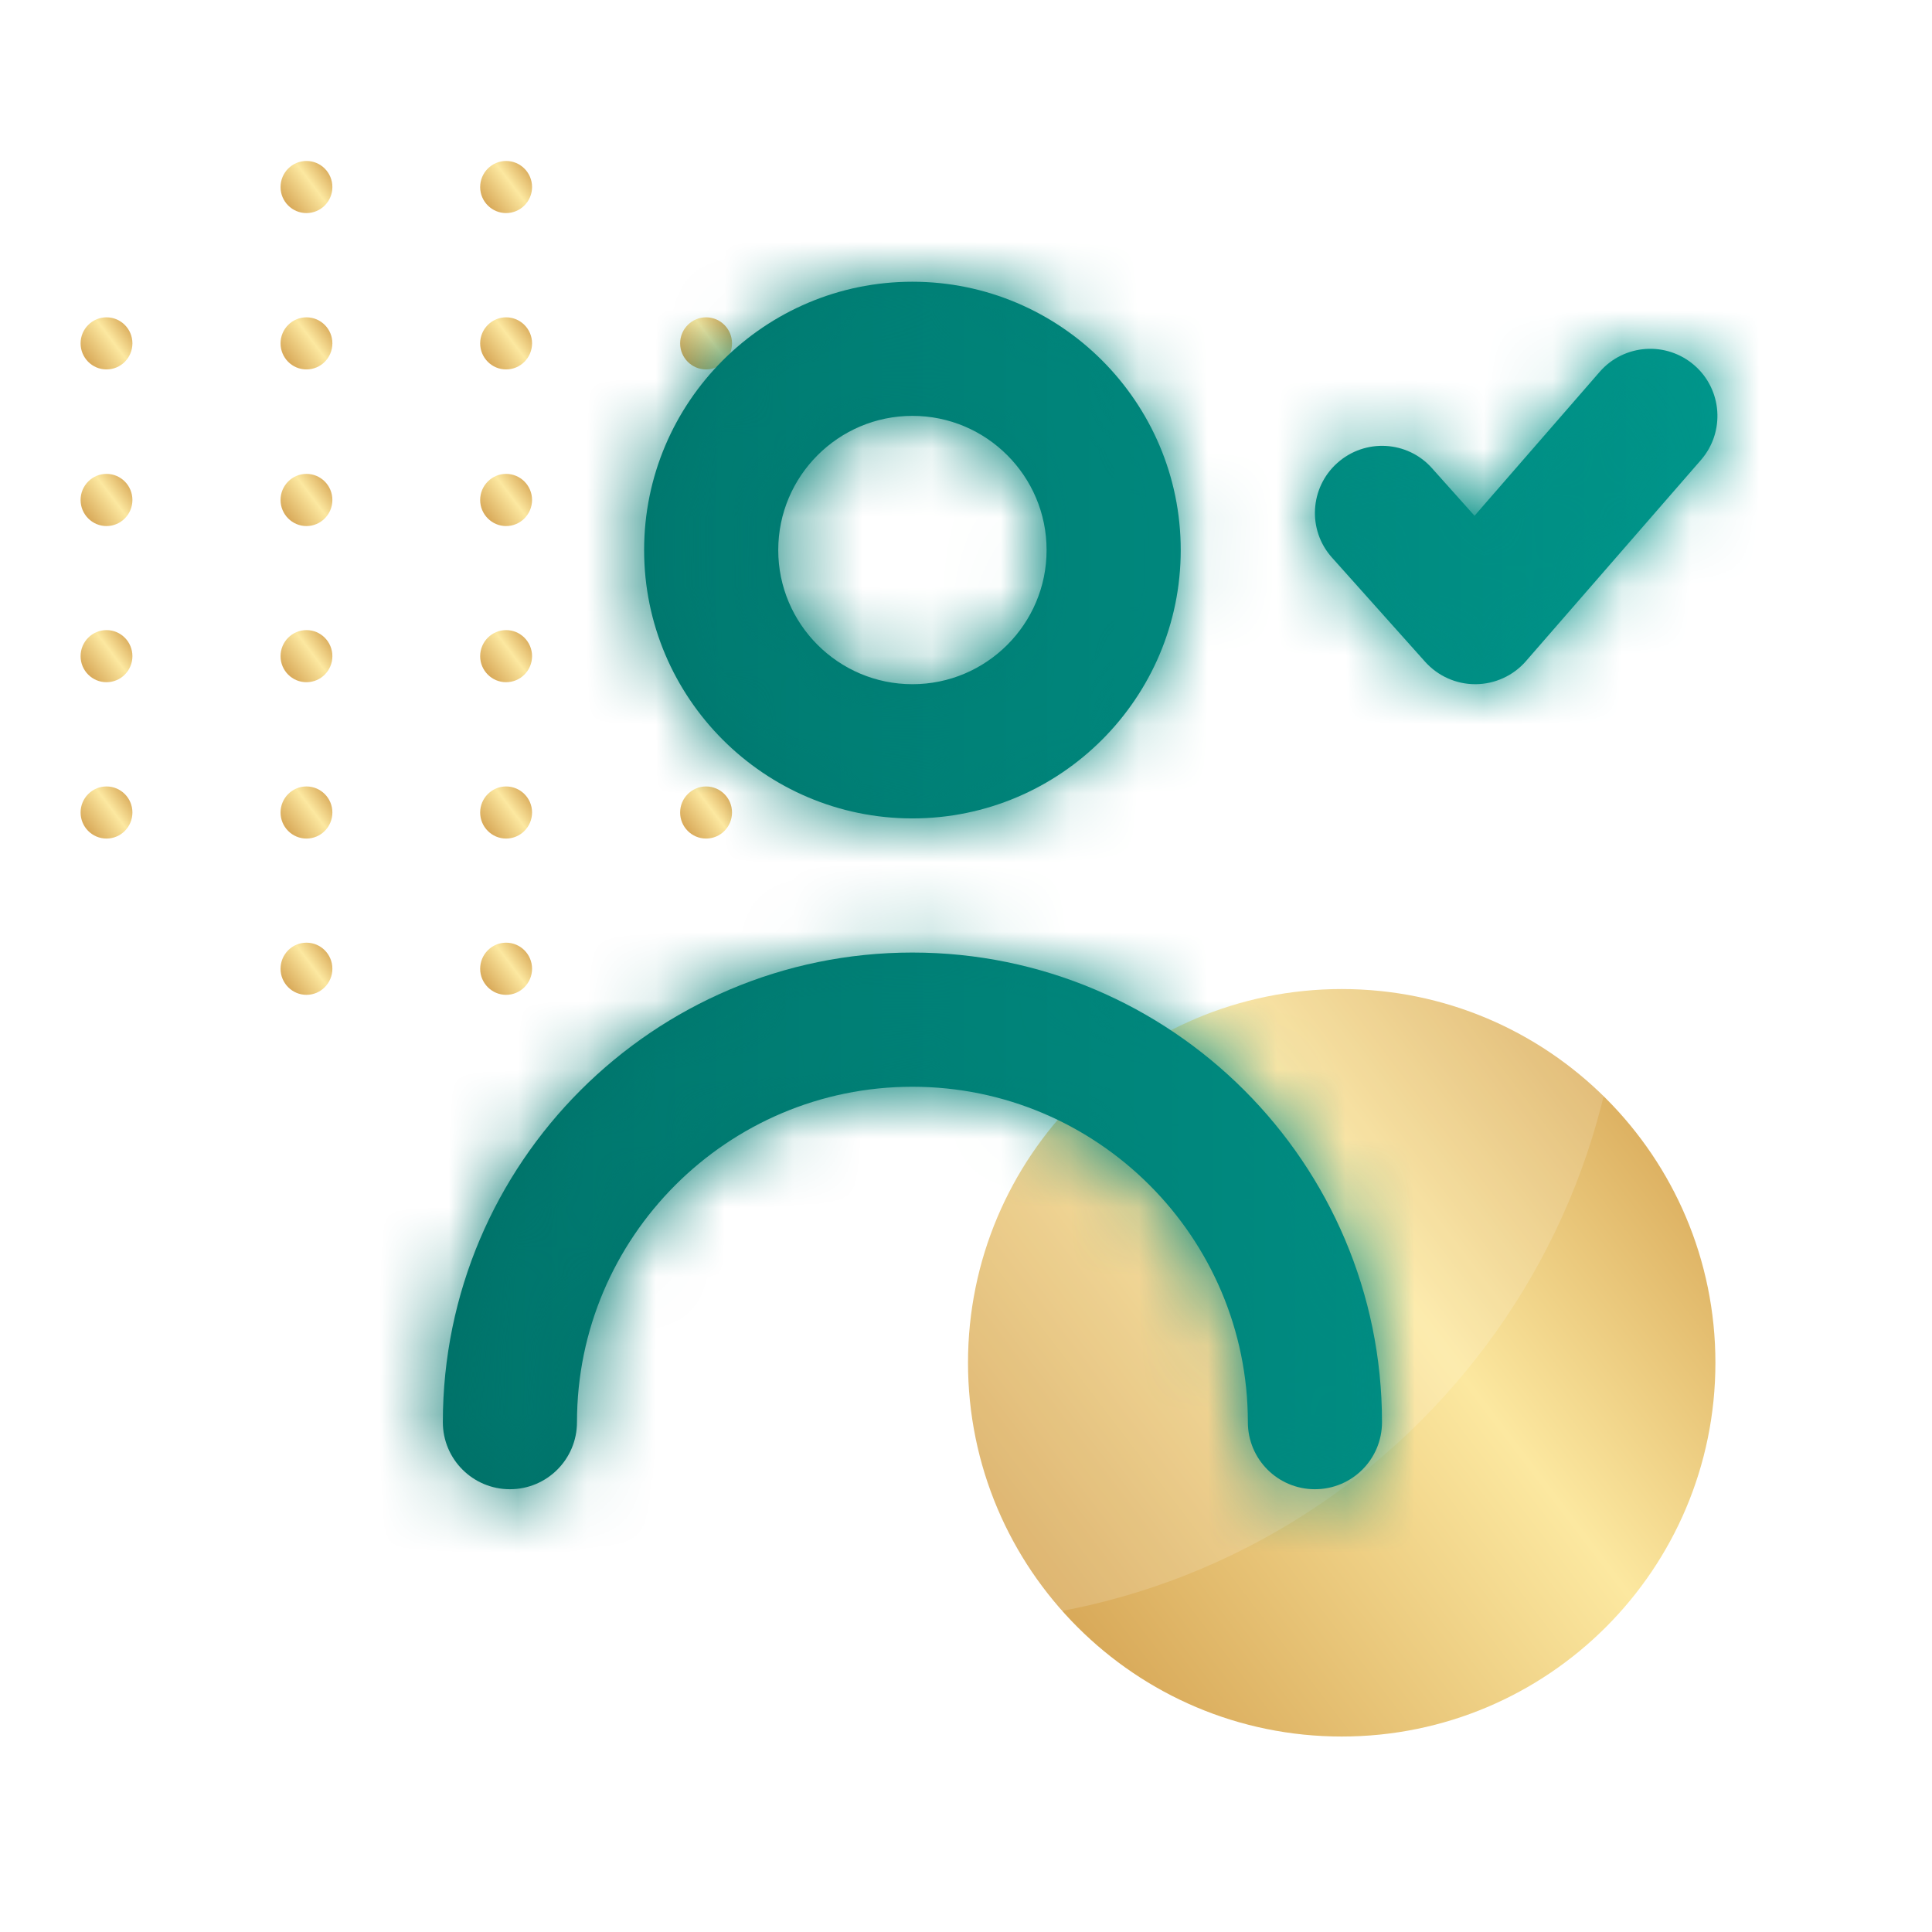 <svg width="28" height="28" viewBox="0 0 28 28" fill="none" xmlns="http://www.w3.org/2000/svg">
  <path d="M24.861 19.75C24.861 22.742 22.436 25.167 19.445 25.167C16.454 25.167 14.029 22.742 14.029 19.75C14.029 16.759 16.454 14.334 19.445 14.334C22.436 14.334 24.861 16.759 24.861 19.75Z" fill="url(#paint0_linear_72_40106)"/>
  <g filter="url(#filter0_b_72_40106)">
    <path d="M23.525 13.511C23.525 19.041 19.043 23.523 13.513 23.523C7.984 23.523 3.501 19.041 3.501 13.511C3.501 7.982 7.984 3.499 13.513 3.499C19.043 3.499 23.525 7.982 23.525 13.511Z" fill="white" fill-opacity="0.15"/>
  </g>
  <path d="M1.919 4.976C1.919 5.185 1.751 5.354 1.544 5.354C1.336 5.354 1.168 5.185 1.168 4.976C1.168 4.768 1.336 4.599 1.544 4.599C1.751 4.599 1.919 4.768 1.919 4.976Z" fill="url(#paint1_linear_72_40106)"/>
  <path d="M4.817 2.711C4.817 2.919 4.649 3.088 4.442 3.088C4.234 3.088 4.066 2.919 4.066 2.711C4.066 2.502 4.234 2.333 4.442 2.333C4.649 2.333 4.817 2.502 4.817 2.711Z" fill="url(#paint2_linear_72_40106)"/>
  <path d="M7.711 2.711C7.711 2.919 7.542 3.088 7.335 3.088C7.128 3.088 6.959 2.919 6.959 2.711C6.959 2.502 7.128 2.333 7.335 2.333C7.542 2.333 7.711 2.502 7.711 2.711Z" fill="url(#paint3_linear_72_40106)"/>
  <path d="M10.609 4.976C10.609 5.185 10.441 5.354 10.233 5.354C10.026 5.354 9.857 5.185 9.857 4.976C9.857 4.768 10.026 4.599 10.233 4.599C10.441 4.599 10.609 4.768 10.609 4.976Z" fill="url(#paint4_linear_72_40106)"/>
  <path d="M1.919 7.246C1.919 7.454 1.751 7.624 1.544 7.624C1.336 7.624 1.168 7.454 1.168 7.246C1.168 7.037 1.336 6.868 1.544 6.868C1.751 6.868 1.919 7.037 1.919 7.246Z" fill="url(#paint5_linear_72_40106)"/>
  <path d="M4.817 4.976C4.817 5.185 4.649 5.354 4.442 5.354C4.234 5.354 4.066 5.185 4.066 4.976C4.066 4.768 4.234 4.599 4.442 4.599C4.649 4.599 4.817 4.768 4.817 4.976Z" fill="url(#paint6_linear_72_40106)"/>
  <path d="M7.711 4.976C7.711 5.185 7.542 5.354 7.335 5.354C7.128 5.354 6.959 5.185 6.959 4.976C6.959 4.768 7.128 4.599 7.335 4.599C7.542 4.599 7.711 4.768 7.711 4.976Z" fill="url(#paint7_linear_72_40106)"/>
  <path d="M10.609 7.246C10.609 7.454 10.441 7.624 10.233 7.624C10.026 7.624 9.857 7.454 9.857 7.246C9.857 7.037 10.026 6.868 10.233 6.868C10.441 6.868 10.609 7.037 10.609 7.246Z" fill="url(#paint8_linear_72_40106)"/>
  <path d="M1.919 9.51C1.919 9.718 1.751 9.887 1.544 9.887C1.336 9.887 1.168 9.718 1.168 9.51C1.168 9.301 1.336 9.132 1.544 9.132C1.751 9.132 1.919 9.301 1.919 9.51Z" fill="url(#paint9_linear_72_40106)"/>
  <path d="M4.817 7.246C4.817 7.454 4.649 7.624 4.442 7.624C4.234 7.624 4.066 7.454 4.066 7.246C4.066 7.037 4.234 6.868 4.442 6.868C4.649 6.868 4.817 7.037 4.817 7.246Z" fill="url(#paint10_linear_72_40106)"/>
  <path d="M4.817 11.775C4.817 11.984 4.649 12.153 4.442 12.153C4.234 12.153 4.066 11.984 4.066 11.775C4.066 11.567 4.234 11.398 4.442 11.398C4.649 11.398 4.817 11.567 4.817 11.775Z" fill="url(#paint11_linear_72_40106)"/>
  <path d="M7.711 7.246C7.711 7.454 7.542 7.624 7.335 7.624C7.128 7.624 6.959 7.454 6.959 7.246C6.959 7.037 7.128 6.868 7.335 6.868C7.542 6.868 7.711 7.037 7.711 7.246Z" fill="url(#paint12_linear_72_40106)"/>
  <path d="M7.711 11.775C7.711 11.984 7.542 12.153 7.335 12.153C7.128 12.153 6.959 11.984 6.959 11.775C6.959 11.567 7.128 11.398 7.335 11.398C7.542 11.398 7.711 11.567 7.711 11.775Z" fill="url(#paint13_linear_72_40106)"/>
  <path d="M10.609 9.51C10.609 9.718 10.441 9.887 10.233 9.887C10.026 9.887 9.857 9.718 9.857 9.51C9.857 9.301 10.026 9.132 10.233 9.132C10.441 9.132 10.609 9.301 10.609 9.51Z" fill="url(#paint14_linear_72_40106)"/>
  <path d="M1.919 11.775C1.919 11.984 1.751 12.153 1.544 12.153C1.336 12.153 1.168 11.984 1.168 11.775C1.168 11.567 1.336 11.398 1.544 11.398C1.751 11.398 1.919 11.567 1.919 11.775Z" fill="url(#paint15_linear_72_40106)"/>
  <path d="M4.817 9.51C4.817 9.718 4.649 9.887 4.442 9.887C4.234 9.887 4.066 9.718 4.066 9.51C4.066 9.301 4.234 9.132 4.442 9.132C4.649 9.132 4.817 9.301 4.817 9.51Z" fill="url(#paint16_linear_72_40106)"/>
  <path d="M4.817 14.04C4.817 14.248 4.649 14.418 4.442 14.418C4.234 14.418 4.066 14.248 4.066 14.04C4.066 13.831 4.234 13.662 4.442 13.662C4.649 13.662 4.817 13.831 4.817 14.04Z" fill="url(#paint17_linear_72_40106)"/>
  <path d="M7.711 9.51C7.711 9.718 7.542 9.887 7.335 9.887C7.128 9.887 6.959 9.718 6.959 9.51C6.959 9.301 7.128 9.132 7.335 9.132C7.542 9.132 7.711 9.301 7.711 9.51Z" fill="url(#paint18_linear_72_40106)"/>
  <path d="M7.711 14.04C7.711 14.248 7.542 14.418 7.335 14.418C7.128 14.418 6.959 14.248 6.959 14.04C6.959 13.831 7.128 13.662 7.335 13.662C7.542 13.662 7.711 13.831 7.711 14.04Z" fill="url(#paint19_linear_72_40106)"/>
  <path d="M10.609 11.775C10.609 11.984 10.441 12.153 10.233 12.153C10.026 12.153 9.857 11.984 9.857 11.775C9.857 11.567 10.026 11.398 10.233 11.398C10.441 11.398 10.609 11.567 10.609 11.775Z" fill="url(#paint20_linear_72_40106)"/>
  <path fill-rule="evenodd" clip-rule="evenodd" d="M13.224 6.027C14.296 6.027 15.168 6.899 15.168 7.972C15.168 9.044 14.296 9.916 13.224 9.916C12.151 9.916 11.279 9.044 11.279 7.972C11.279 6.899 12.151 6.027 13.224 6.027ZM13.223 11.861C15.368 11.861 17.112 10.117 17.112 7.972C17.112 5.827 15.368 4.083 13.223 4.083C11.079 4.083 9.335 5.827 9.335 7.972C9.335 10.117 11.079 11.861 13.223 11.861ZM24.556 5.294C24.15 4.942 23.537 4.984 23.184 5.389L21.37 7.475L20.753 6.785C20.397 6.385 19.782 6.351 19.381 6.71C18.981 7.067 18.946 7.683 19.305 8.082L20.655 9.592C20.84 9.798 21.104 9.916 21.38 9.916H21.386C21.665 9.914 21.931 9.793 22.114 9.583L24.652 6.666C25.004 6.26 24.961 5.646 24.556 5.294ZM6.418 20.611C6.418 16.858 9.472 13.805 13.223 13.805C16.975 13.805 20.029 16.858 20.029 20.611C20.029 21.148 19.595 21.583 19.057 21.583C18.519 21.583 18.085 21.148 18.085 20.611C18.085 17.93 15.904 15.75 13.223 15.75C10.543 15.75 8.362 17.93 8.362 20.611C8.362 21.148 7.928 21.583 7.39 21.583C6.853 21.583 6.418 21.148 6.418 20.611Z" fill="url(#paint21_linear_72_40106)"/>
  <mask id="mask0_72_40106" style="mask-type:alpha" maskUnits="userSpaceOnUse" x="6" y="4" width="19" height="18">
    <path fill-rule="evenodd" clip-rule="evenodd" d="M13.224 6.027C14.296 6.027 15.168 6.899 15.168 7.972C15.168 9.044 14.296 9.916 13.224 9.916C12.151 9.916 11.279 9.044 11.279 7.972C11.279 6.899 12.151 6.027 13.224 6.027ZM13.223 11.861C15.368 11.861 17.112 10.117 17.112 7.972C17.112 5.827 15.368 4.083 13.223 4.083C11.079 4.083 9.335 5.827 9.335 7.972C9.335 10.117 11.079 11.861 13.223 11.861ZM24.556 5.294C24.15 4.942 23.537 4.984 23.184 5.389L21.37 7.475L20.753 6.785C20.397 6.385 19.782 6.351 19.381 6.71C18.981 7.067 18.946 7.683 19.305 8.082L20.655 9.592C20.84 9.798 21.104 9.916 21.38 9.916H21.386C21.665 9.914 21.931 9.793 22.114 9.583L24.652 6.666C25.004 6.26 24.961 5.646 24.556 5.294ZM6.418 20.611C6.418 16.858 9.472 13.805 13.223 13.805C16.975 13.805 20.029 16.858 20.029 20.611C20.029 21.148 19.595 21.583 19.057 21.583C18.519 21.583 18.085 21.148 18.085 20.611C18.085 17.93 15.904 15.75 13.223 15.75C10.543 15.75 8.362 17.93 8.362 20.611C8.362 21.148 7.928 21.583 7.39 21.583C6.853 21.583 6.418 21.148 6.418 20.611Z" fill="white"/>
  </mask>
  <g mask="url(#mask0_72_40106)">
    <rect x="3.501" y="1.166" width="23.333" height="23.333" fill="url(#paint22_linear_72_40106)"/>
  </g>
  <defs>
    <filter id="filter0_b_72_40106" x="-0.499" y="-0.501" width="28.024" height="28.024" filterUnits="userSpaceOnUse" color-interpolation-filters="sRGB">
      <feFlood flood-opacity="0" result="BackgroundImageFix"/>
      <feGaussianBlur in="BackgroundImage" stdDeviation="2"/>
      <feComposite in2="SourceAlpha" operator="in" result="effect1_backgroundBlur_72_40106"/>
      <feBlend mode="normal" in="SourceGraphic" in2="effect1_backgroundBlur_72_40106" result="shape"/>
    </filter>
    <linearGradient id="paint0_linear_72_40106" x1="14.029" y1="25.125" x2="26.09" y2="15.934" gradientUnits="userSpaceOnUse">
      <stop stop-color="#CD9542"/>
      <stop offset="0.583" stop-color="#FCE8A0"/>
      <stop offset="1" stop-color="#CD9542"/>
    </linearGradient>
    <linearGradient id="paint1_linear_72_40106" x1="1.168" y1="5.351" x2="2.008" y2="4.715" gradientUnits="userSpaceOnUse">
      <stop stop-color="#CD9542"/>
      <stop offset="0.583" stop-color="#FCE8A0"/>
      <stop offset="1" stop-color="#CD9542"/>
    </linearGradient>
    <linearGradient id="paint2_linear_72_40106" x1="4.066" y1="3.086" x2="4.906" y2="2.449" gradientUnits="userSpaceOnUse">
      <stop stop-color="#CD9542"/>
      <stop offset="0.583" stop-color="#FCE8A0"/>
      <stop offset="1" stop-color="#CD9542"/>
    </linearGradient>
    <linearGradient id="paint3_linear_72_40106" x1="6.959" y1="3.086" x2="7.799" y2="2.449" gradientUnits="userSpaceOnUse">
      <stop stop-color="#CD9542"/>
      <stop offset="0.583" stop-color="#FCE8A0"/>
      <stop offset="1" stop-color="#CD9542"/>
    </linearGradient>
    <linearGradient id="paint4_linear_72_40106" x1="9.857" y1="5.351" x2="10.697" y2="4.715" gradientUnits="userSpaceOnUse">
      <stop stop-color="#CD9542"/>
      <stop offset="0.583" stop-color="#FCE8A0"/>
      <stop offset="1" stop-color="#CD9542"/>
    </linearGradient>
    <linearGradient id="paint5_linear_72_40106" x1="1.168" y1="7.621" x2="2.008" y2="6.984" gradientUnits="userSpaceOnUse">
      <stop stop-color="#CD9542"/>
      <stop offset="0.583" stop-color="#FCE8A0"/>
      <stop offset="1" stop-color="#CD9542"/>
    </linearGradient>
    <linearGradient id="paint6_linear_72_40106" x1="4.066" y1="5.351" x2="4.906" y2="4.715" gradientUnits="userSpaceOnUse">
      <stop stop-color="#CD9542"/>
      <stop offset="0.583" stop-color="#FCE8A0"/>
      <stop offset="1" stop-color="#CD9542"/>
    </linearGradient>
    <linearGradient id="paint7_linear_72_40106" x1="6.959" y1="5.351" x2="7.799" y2="4.715" gradientUnits="userSpaceOnUse">
      <stop stop-color="#CD9542"/>
      <stop offset="0.583" stop-color="#FCE8A0"/>
      <stop offset="1" stop-color="#CD9542"/>
    </linearGradient>
    <linearGradient id="paint8_linear_72_40106" x1="9.857" y1="7.621" x2="10.697" y2="6.984" gradientUnits="userSpaceOnUse">
      <stop stop-color="#CD9542"/>
      <stop offset="0.583" stop-color="#FCE8A0"/>
      <stop offset="1" stop-color="#CD9542"/>
    </linearGradient>
    <linearGradient id="paint9_linear_72_40106" x1="1.168" y1="9.884" x2="2.008" y2="9.248" gradientUnits="userSpaceOnUse">
      <stop stop-color="#CD9542"/>
      <stop offset="0.583" stop-color="#FCE8A0"/>
      <stop offset="1" stop-color="#CD9542"/>
    </linearGradient>
    <linearGradient id="paint10_linear_72_40106" x1="4.066" y1="7.621" x2="4.906" y2="6.984" gradientUnits="userSpaceOnUse">
      <stop stop-color="#CD9542"/>
      <stop offset="0.583" stop-color="#FCE8A0"/>
      <stop offset="1" stop-color="#CD9542"/>
    </linearGradient>
    <linearGradient id="paint11_linear_72_40106" x1="4.066" y1="12.15" x2="4.906" y2="11.514" gradientUnits="userSpaceOnUse">
      <stop stop-color="#CD9542"/>
      <stop offset="0.583" stop-color="#FCE8A0"/>
      <stop offset="1" stop-color="#CD9542"/>
    </linearGradient>
    <linearGradient id="paint12_linear_72_40106" x1="6.959" y1="7.621" x2="7.799" y2="6.984" gradientUnits="userSpaceOnUse">
      <stop stop-color="#CD9542"/>
      <stop offset="0.583" stop-color="#FCE8A0"/>
      <stop offset="1" stop-color="#CD9542"/>
    </linearGradient>
    <linearGradient id="paint13_linear_72_40106" x1="6.959" y1="12.15" x2="7.799" y2="11.514" gradientUnits="userSpaceOnUse">
      <stop stop-color="#CD9542"/>
      <stop offset="0.583" stop-color="#FCE8A0"/>
      <stop offset="1" stop-color="#CD9542"/>
    </linearGradient>
    <linearGradient id="paint14_linear_72_40106" x1="9.857" y1="9.884" x2="10.697" y2="9.248" gradientUnits="userSpaceOnUse">
      <stop stop-color="#CD9542"/>
      <stop offset="0.583" stop-color="#FCE8A0"/>
      <stop offset="1" stop-color="#CD9542"/>
    </linearGradient>
    <linearGradient id="paint15_linear_72_40106" x1="1.168" y1="12.15" x2="2.008" y2="11.514" gradientUnits="userSpaceOnUse">
      <stop stop-color="#CD9542"/>
      <stop offset="0.583" stop-color="#FCE8A0"/>
      <stop offset="1" stop-color="#CD9542"/>
    </linearGradient>
    <linearGradient id="paint16_linear_72_40106" x1="4.066" y1="9.884" x2="4.906" y2="9.248" gradientUnits="userSpaceOnUse">
      <stop stop-color="#CD9542"/>
      <stop offset="0.583" stop-color="#FCE8A0"/>
      <stop offset="1" stop-color="#CD9542"/>
    </linearGradient>
    <linearGradient id="paint17_linear_72_40106" x1="4.066" y1="14.415" x2="4.906" y2="13.778" gradientUnits="userSpaceOnUse">
      <stop stop-color="#CD9542"/>
      <stop offset="0.583" stop-color="#FCE8A0"/>
      <stop offset="1" stop-color="#CD9542"/>
    </linearGradient>
    <linearGradient id="paint18_linear_72_40106" x1="6.959" y1="9.884" x2="7.799" y2="9.248" gradientUnits="userSpaceOnUse">
      <stop stop-color="#CD9542"/>
      <stop offset="0.583" stop-color="#FCE8A0"/>
      <stop offset="1" stop-color="#CD9542"/>
    </linearGradient>
    <linearGradient id="paint19_linear_72_40106" x1="6.959" y1="14.415" x2="7.799" y2="13.778" gradientUnits="userSpaceOnUse">
      <stop stop-color="#CD9542"/>
      <stop offset="0.583" stop-color="#FCE8A0"/>
      <stop offset="1" stop-color="#CD9542"/>
    </linearGradient>
    <linearGradient id="paint20_linear_72_40106" x1="9.857" y1="12.15" x2="10.697" y2="11.514" gradientUnits="userSpaceOnUse">
      <stop stop-color="#CD9542"/>
      <stop offset="0.583" stop-color="#FCE8A0"/>
      <stop offset="1" stop-color="#CD9542"/>
    </linearGradient>
    <linearGradient id="paint21_linear_72_40106" x1="6.418" y1="12.8" x2="24.905" y2="12.8" gradientUnits="userSpaceOnUse">
      <stop stop-color="#007067"/>
      <stop offset="1" stop-color="#00978C"/>
    </linearGradient>
    <linearGradient id="paint22_linear_72_40106" x1="3.501" y1="12.789" x2="26.854" y2="12.789" gradientUnits="userSpaceOnUse">
      <stop stop-color="#007067"/>
      <stop offset="1" stop-color="#00978C"/>
    </linearGradient>
  </defs>
</svg>
